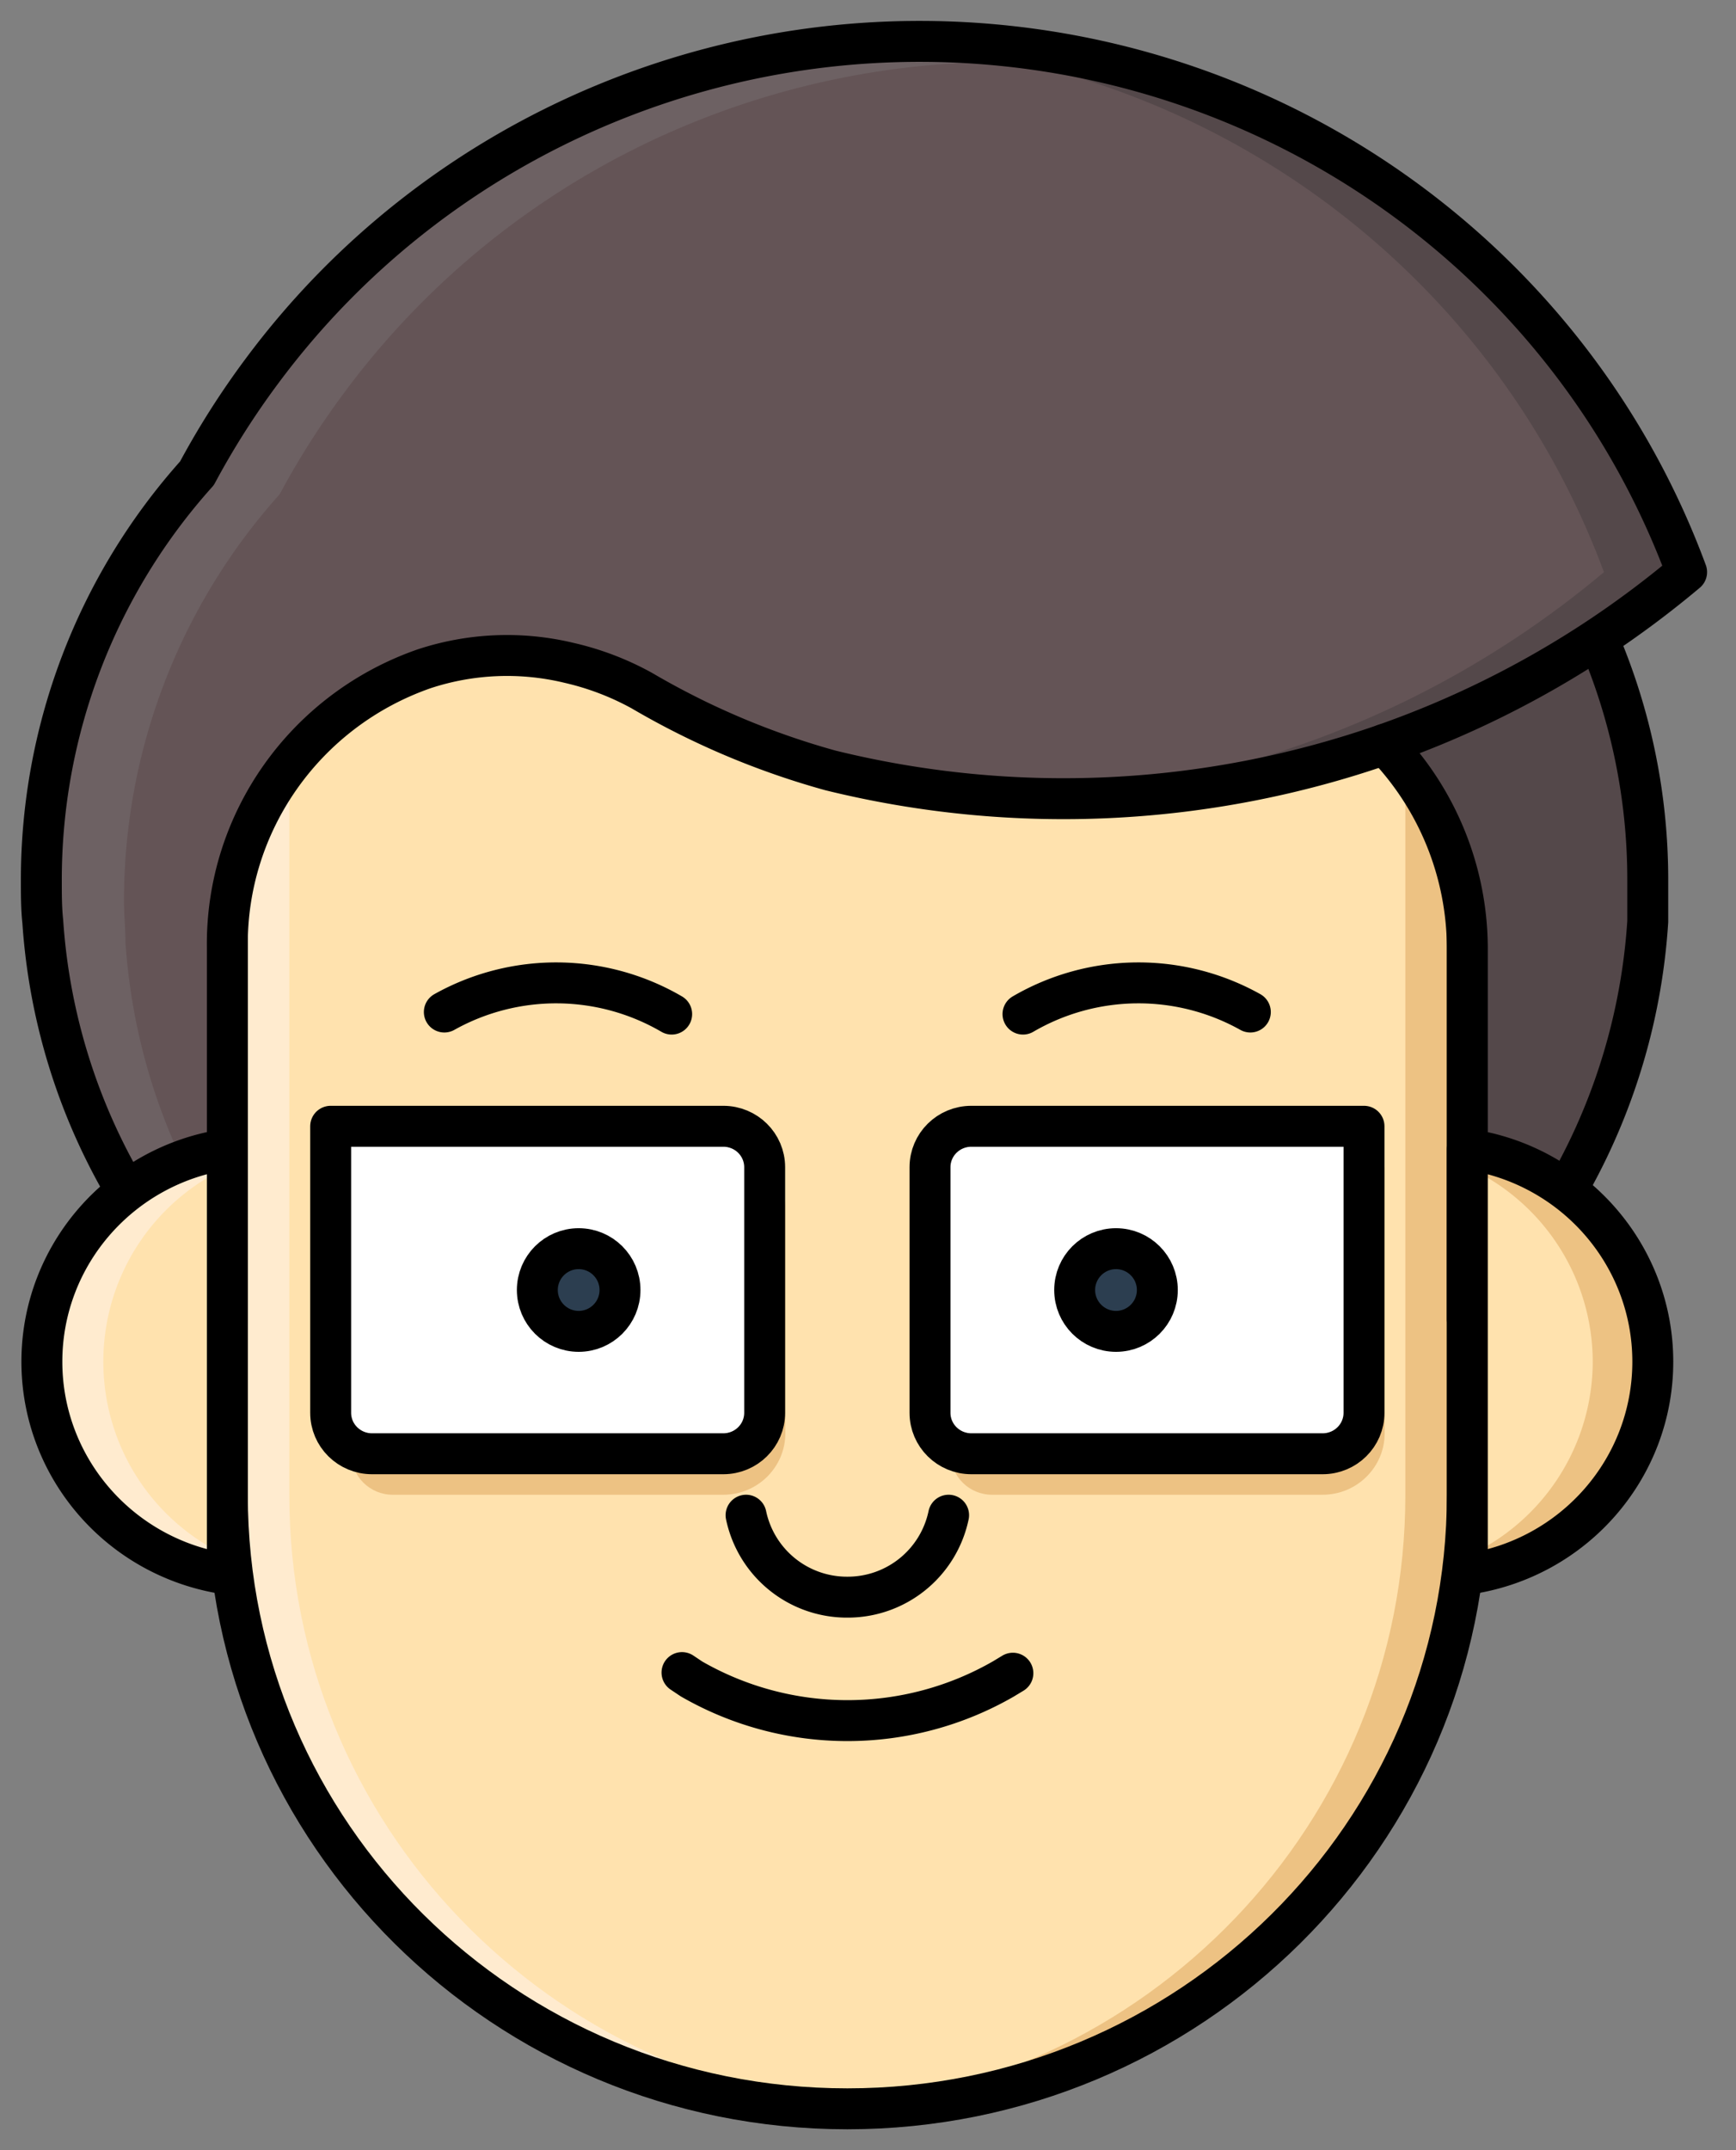 <svg xmlns="http://www.w3.org/2000/svg" width="42" height="52" viewBox="0 0 42 52">
    <rect x="0" y="0" width="42" height="52" fill="#808080" stroke="none"/>
    <g fill="none" fill-rule="evenodd" transform="translate(1 1)">
        <path fill="#FFE2AE" fill-rule="nonzero" d="M34.5 12.376V35.15C34.5 43.35 27.784 50 19.5 50c-8.284 0-15-6.65-15-14.851V12.376l15-9.777 15 9.777z"/>
        <path fill="#FFEBCF" fill-rule="nonzero" d="M6 35.149V12.376L20.25 3.09l-.75-.495-15 9.782V35.15C4.5 43.35 11.216 50 19.5 50h.75C12.26 49.604 5.99 43.07 6 35.149z"/>
        <path fill="#EDC283" fill-rule="nonzero" d="M19.5 2.599l-.75.495L33 12.376V35.15c.01 7.92-6.26 14.455-14.25 14.851h.75c8.284 0 15-6.65 15-14.851V12.376L19.5 2.6z"/>
        <path stroke="#000" stroke-linecap="round" stroke-linejoin="round" stroke-width=".99" d="M19.5 50c-8.284 0-15-6.65-15-14.851V12.376l15-9.777 15 9.777V35.15C34.5 43.35 27.784 50 19.5 50z"/>
        <path fill="#54484A" fill-rule="nonzero" d="M38.85 20.297c0 .332.035.663 0 .99a14.898 14.898 0 0 1-4.35 9.614v-8.99a7.13 7.13 0 0 0-2-4.911 23.403 23.403 0 0 0 5.15-2.554 14.725 14.725 0 0 1 1.2 5.851z"/>
        <path fill="#645456" fill-rule="nonzero" d="M21.25 0C14.968-.002 9.06 2.958 5.34 7.97a19.774 19.774 0 0 0-1.575 2.476A14.718 14.718 0 0 0 0 20.297c0 .332 0 .663.035.99A14.739 14.739 0 0 0 4.5 30.901v-8.99c-.035-3.025 1.882-5.736 4.765-6.738a6.41 6.41 0 0 1 3.5-.143 6.77 6.77 0 0 1 1.765.673 19.051 19.051 0 0 0 4.565 1.93A23.597 23.597 0 0 0 32.5 17a23.403 23.403 0 0 0 7.305-4.163C36.953 5.127 29.543 0 21.25 0z"/>
        <path fill="#54484A" fill-rule="nonzero" d="M21.25 0c-.325 0-.65 0-.975.03 7.907.407 14.805 5.447 17.53 12.807a23.403 23.403 0 0 1-10.025 4.936 23.83 23.83 0 0 1-4 .494c.315 0 .635.03.955.03a23.68 23.68 0 0 0 5.03-.545c.926-.196 1.84-.447 2.735-.752a23.403 23.403 0 0 0 7.305-4.163C36.953 5.127 29.543 0 21.25 0z"/>
        <path fill="#6D6163" fill-rule="nonzero" d="M2.035 21.782c0-.327-.035-.658-.035-.99a14.718 14.718 0 0 1 3.765-9.837c.463-.862.99-1.69 1.575-2.475C11.864 2.385 19.53-.583 27.03.856 19.008-1.573 10.311 1.28 5.34 7.97a19.774 19.774 0 0 0-1.575 2.476A14.718 14.718 0 0 0 0 20.297c0 .332 0 .663.035.99A14.739 14.739 0 0 0 4.5 30.901v-1.906a14.665 14.665 0 0 1-2.465-7.213z"/>
        <path fill="#6D6163" fill-rule="nonzero" d="M16.535 16.198a6.77 6.77 0 0 0-1.765-.673c-.303-.07-.61-.12-.92-.149.234.096.463.205.685.327a19.051 19.051 0 0 0 4.565 1.93c.375.095.76.174 1.145.248a21.307 21.307 0 0 1-3.71-1.683z"/>
        <path stroke="#000" stroke-linecap="round" stroke-linejoin="round" stroke-width=".99" d="M32.5 17a7.13 7.13 0 0 1 2 4.91v8.991a14.899 14.899 0 0 0 4.365-9.614v-.99a14.725 14.725 0 0 0-1.2-5.851"/>
        <path stroke="#000" stroke-linecap="round" stroke-linejoin="round" stroke-width=".99" d="M37.65 14.446a23.571 23.571 0 0 0 2.155-1.61C37.304 6.07 31.247 1.214 24.043.197 16.838-.82 9.653 2.166 5.34 7.97a19.774 19.774 0 0 0-1.575 2.476A14.718 14.718 0 0 0 0 20.297c0 .332 0 .663.035.99A14.739 14.739 0 0 0 4.5 30.901v-8.99c-.035-3.025 1.882-5.736 4.765-6.738a6.41 6.41 0 0 1 3.5-.143 6.77 6.77 0 0 1 1.765.673 19.051 19.051 0 0 0 4.565 1.93A23.597 23.597 0 0 0 32.5 17a23.403 23.403 0 0 0 5.15-2.554z"/>
        <path fill="#EDC283" fill-rule="nonzero" d="M7.5 27.228H17c.552 0 1 .443 1 .99v5.445c0 .82-.672 1.486-1.5 1.486h-8c-.552 0-1-.444-1-.99v-6.931zM31 35.149h-8c-.552 0-1-.444-1-.99v-5.941c0-.547.448-.99 1-.99h9.5v6.435c0 .82-.672 1.486-1.5 1.486z"/>
        <path fill="#FFE2AE" fill-rule="nonzero" d="M34.5 26.792c2.577.372 4.487 2.56 4.487 5.139 0 2.578-1.91 4.766-4.487 5.138V26.792z"/>
        <path fill="#EDC283" fill-rule="nonzero" d="M34.5 26.792v.436a5.18 5.18 0 0 1 3.034 4.703 5.18 5.18 0 0 1-3.034 4.703v.45c2.6-.349 4.54-2.547 4.54-5.146 0-2.598-1.94-4.797-4.54-5.146z"/>
        <path fill="#FFE2AE" fill-rule="nonzero" d="M4.5 26.792V37.07C1.923 36.697.013 34.51.013 31.931c0-2.579 1.91-4.767 4.487-5.139z"/>
        <path fill="#FFEBCF" fill-rule="nonzero" d="M1.5 31.93a5.18 5.18 0 0 1 3-4.702v-.436c-2.577.372-4.487 2.56-4.487 5.139 0 2.578 1.91 4.766 4.487 5.138v-.435a5.18 5.18 0 0 1-3-4.703z"/>
        <path stroke="#000" stroke-linecap="round" stroke-linejoin="round" stroke-width=".99" d="M34.5 26.792V37.07c2.577-.372 4.487-2.56 4.487-5.138 0-2.579-1.91-4.767-4.487-5.139zM4.5 26.792V37.07C1.923 36.697.013 34.51.013 31.931c0-2.579 1.91-4.767 4.487-5.139zM15.25 23.525a5.548 5.548 0 0 0-5.5-.05M23.75 23.525a5.548 5.548 0 0 1 5.5-.05"/>
        <path fill="#FFF" fill-rule="nonzero" stroke="#000" stroke-linecap="round" stroke-linejoin="round" stroke-width=".99" d="M7 26.238h9.5c.552 0 1 .443 1 .99v5.94c0 .547-.448.99-1 .99H8c-.552 0-1-.443-1-.99v-6.93zM31 34.158h-8.5c-.552 0-1-.443-1-.99v-5.94c0-.547.448-.99 1-.99H32v6.93c0 .547-.448.99-1 .99z"/>
        <ellipse cx="13" cy="30.198" fill="#2C3E50" fill-rule="nonzero" stroke="#000" stroke-linecap="round" stroke-linejoin="round" stroke-width=".99" rx="1" ry="1"/>
        <ellipse cx="26" cy="30.198" fill="#2C3E50" fill-rule="nonzero" stroke="#000" stroke-linecap="round" stroke-linejoin="round" stroke-width=".99" rx="1" ry="1"/>
        <path stroke="#000" stroke-linecap="round" stroke-linejoin="round" stroke-width=".99" d="M21.95 35.644a2.494 2.494 0 0 1-2.45 1.982 2.494 2.494 0 0 1-2.45-1.982M15.5 39.45l.23.154a7.565 7.565 0 0 0 7.545 0l.23-.139"/>
    </g>
</svg>
